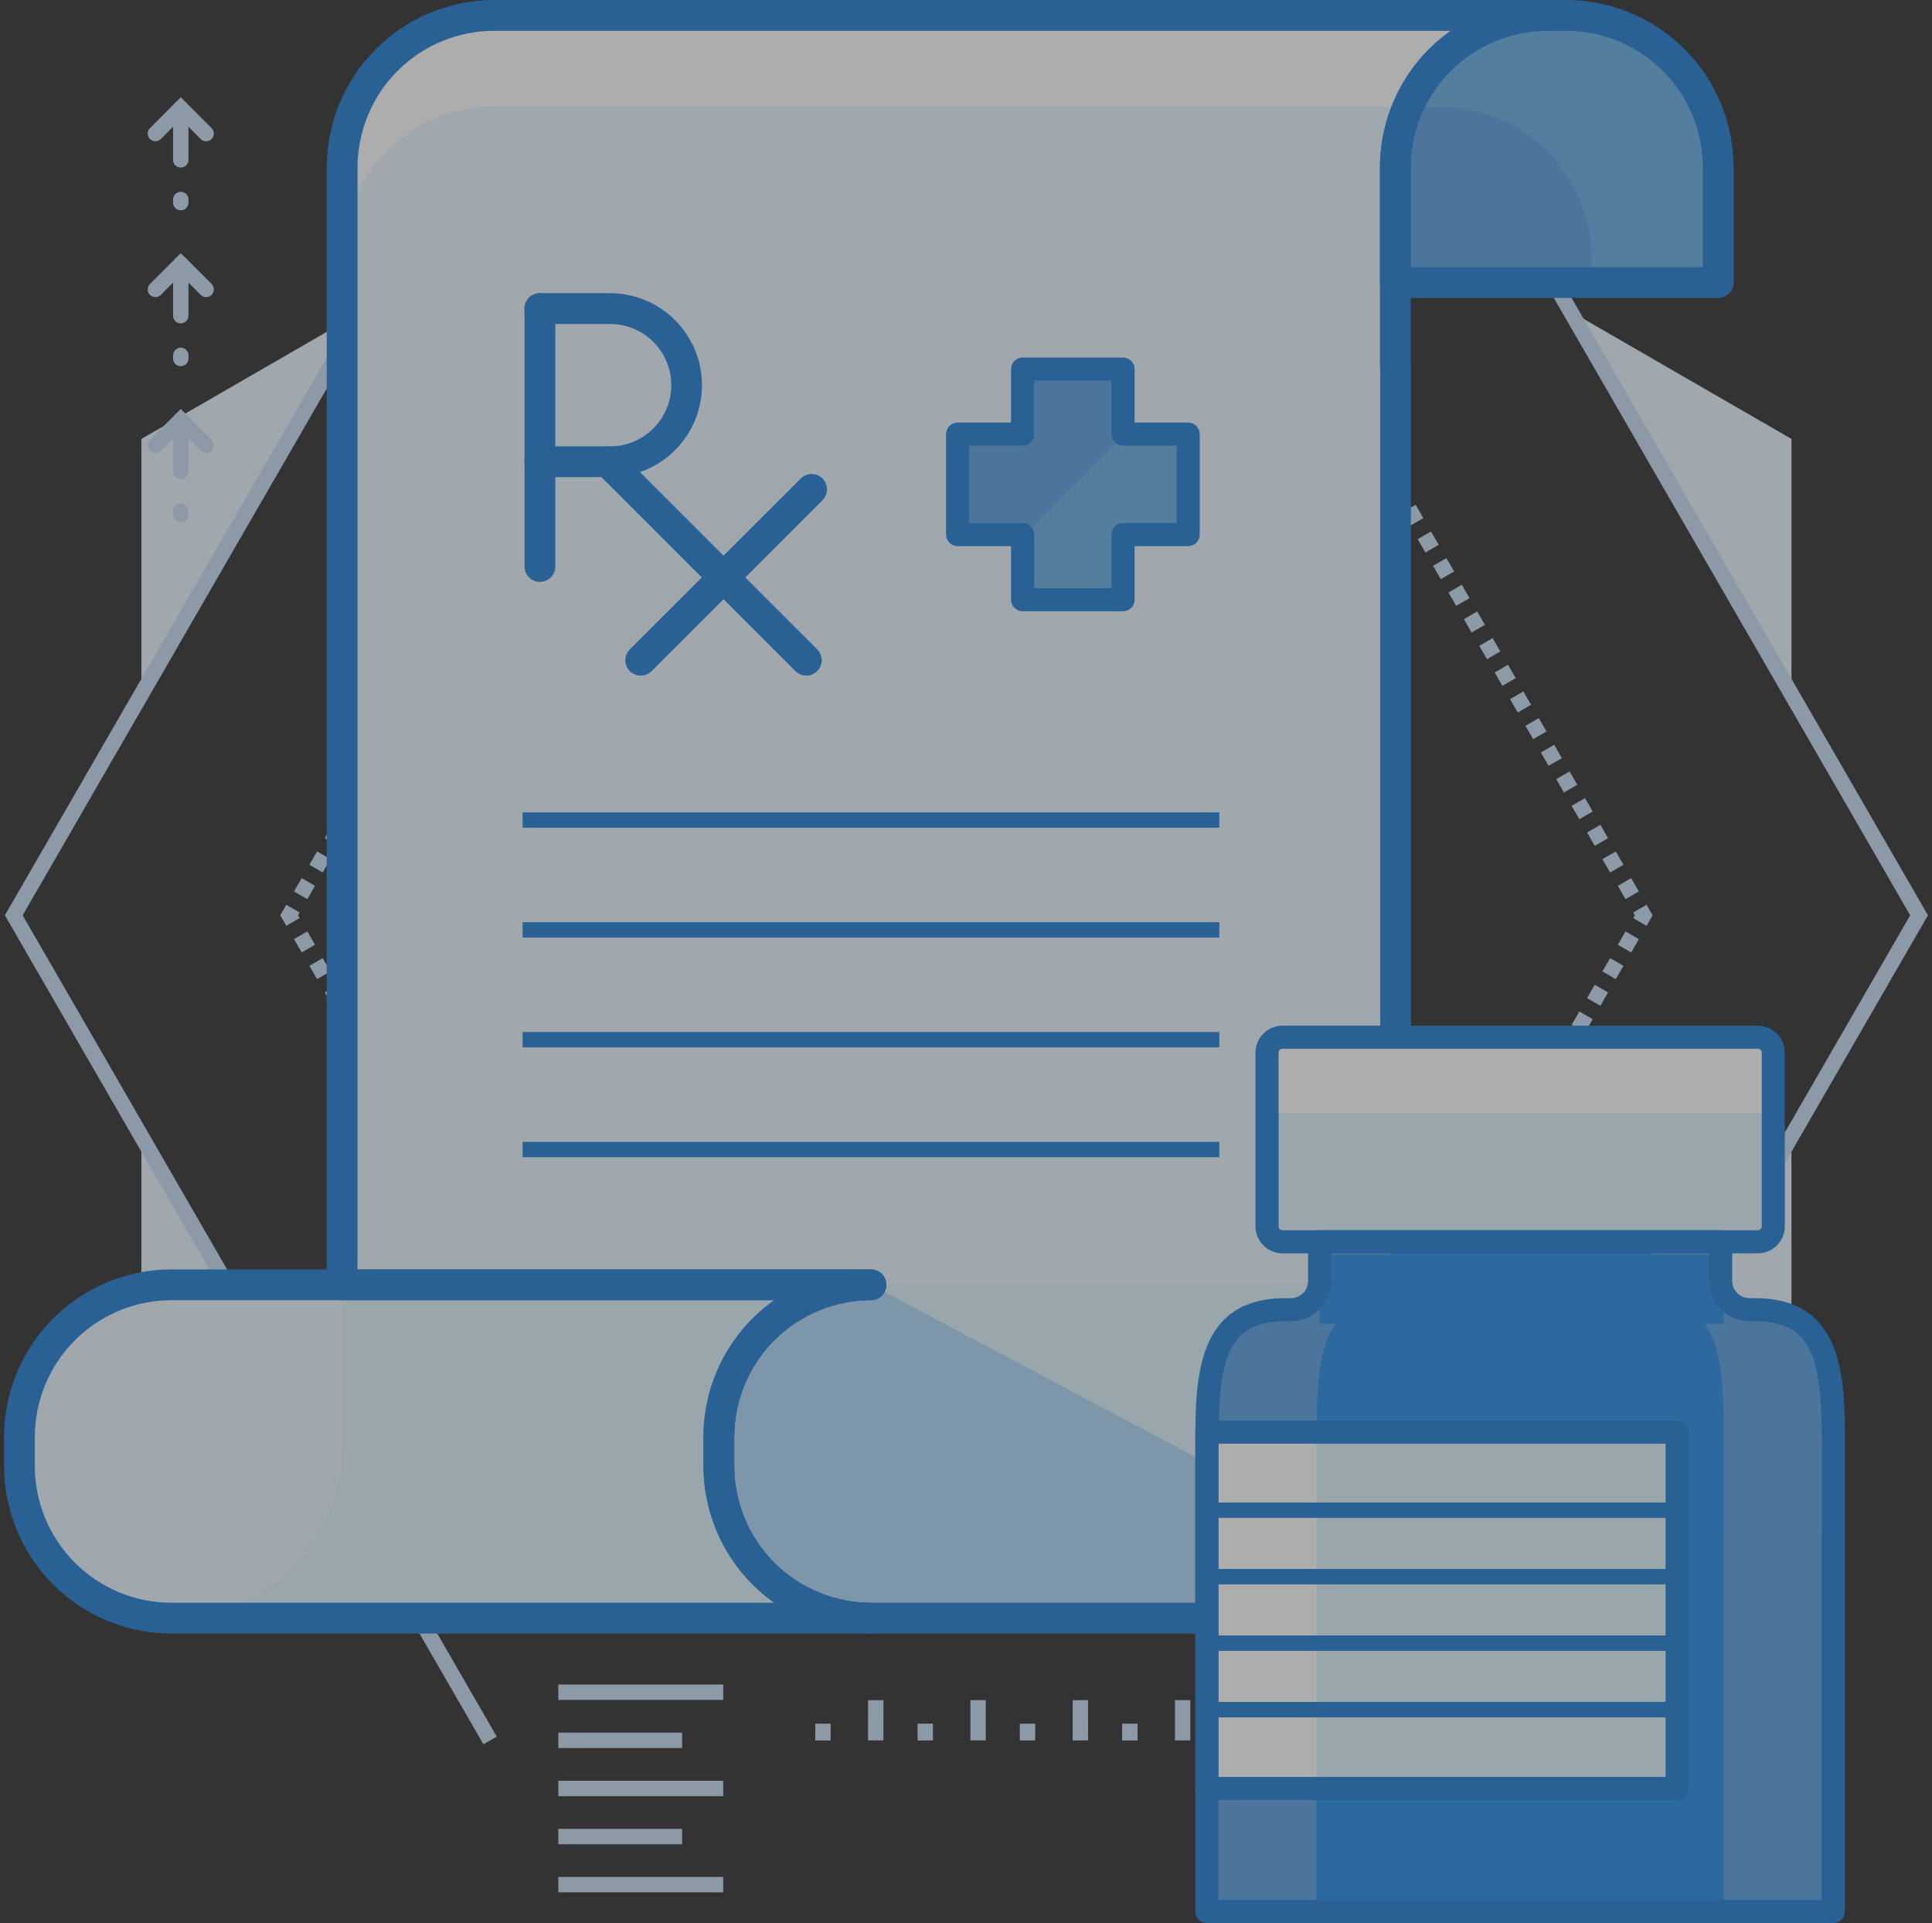 <svg width="211" height="210" viewBox="0 0 211 210" fill="none" xmlns="http://www.w3.org/2000/svg">
<rect x="0" y="0" width="211" height="210" fill="#333333" stroke="none"/>
<g opacity="0.6">
<path d="M171.507 33.989L195.65 75.805V47.928L171.507 33.989Z" fill="#E9F6FF"/>
<path d="M171.507 165.91L195.65 151.971V124.091L171.507 165.91Z" fill="#E9F6FF"/>
<path d="M15.443 124.091V151.971L39.586 165.91L15.443 124.091Z" fill="#E9F6FF"/>
<path d="M15.443 47.929V75.805L39.585 33.988L15.443 47.929Z" fill="#E9F6FF"/>
<path d="M54.253 10.265L52.797 9.425L0.534 99.948L52.797 190.473L54.253 189.633L2.475 99.948L54.253 10.265Z" fill="#C8DFF5"/>
<path d="M158.297 9.425L156.841 10.265L208.617 99.948L156.841 189.633L158.297 190.473L210.559 99.948L158.297 9.425Z" fill="#C8DFF5"/>
<path d="M69.046 163.171L68.868 162.863L67.412 163.704L68.075 164.852H69.401V163.171H69.046Z" fill="#C8DFF5"/>
<path d="M45.332 122.095L43.876 122.936L44.716 124.392L46.172 123.551L45.332 122.095ZM50.375 130.831L48.919 131.672L49.76 133.128L51.216 132.287L50.375 130.831ZM43.65 119.183L42.194 120.024L43.036 121.48L44.491 120.639L43.65 119.183ZM47.013 125.007L45.557 125.848L46.398 127.304L47.853 126.463L47.013 125.007ZM48.694 127.919L47.239 128.76L48.079 130.216L49.535 129.375L48.694 127.919ZM41.969 116.271L40.514 117.112L41.354 118.568L42.81 117.728L41.969 116.271ZM40.288 113.359L38.832 114.2L39.672 115.656L41.129 114.815L40.288 113.359ZM36.926 107.535L35.47 108.376L36.31 109.832L37.766 108.991L36.926 107.535ZM33.563 101.711L32.107 102.552L32.948 104.008L34.404 103.167L33.563 101.711ZM38.606 110.447L37.151 111.288L37.992 112.744L39.447 111.903L38.606 110.447ZM35.245 104.623L33.789 105.464L34.629 106.92L36.085 106.079L35.245 104.623ZM63.825 154.127L62.369 154.967L63.21 156.423L64.666 155.583L63.825 154.127ZM62.144 151.215L60.688 152.056L61.528 153.512L62.984 152.671L62.144 151.215ZM65.506 157.039L64.05 157.879L64.89 159.335L66.347 158.495L65.506 157.039ZM60.462 148.303L59.006 149.144L59.847 150.6L61.303 149.759L60.462 148.303ZM67.187 159.951L65.731 160.791L66.572 162.248L68.028 161.407L67.187 159.951ZM53.737 136.655L52.282 137.495L53.123 138.952L54.578 138.111L53.737 136.655ZM55.419 139.567L53.963 140.408L54.803 141.864L56.259 141.023L55.419 139.567ZM58.781 145.391L57.326 146.232L58.166 147.688L59.622 146.847L58.781 145.391ZM52.056 133.743L50.601 134.584L51.441 136.04L52.897 135.199L52.056 133.743ZM57.1 142.479L55.644 143.32L56.485 144.776L57.941 143.935L57.1 142.479Z" fill="#C8DFF5"/>
<path d="M32.723 99.64L31.267 98.8L30.604 99.948L31.267 101.096L32.723 100.255L32.545 99.948L32.723 99.64Z" fill="#C8DFF5"/>
<path d="M42.194 79.873L43.65 80.714L44.491 79.258L43.035 78.417L42.194 79.873ZM40.514 82.785L41.969 83.625L42.809 82.17L41.355 81.329L40.514 82.785ZM45.557 74.049L47.012 74.89L47.853 73.434L46.398 72.593L45.557 74.049ZM43.876 76.961L45.332 77.802L46.172 76.346L44.716 75.505L43.876 76.961ZM47.238 71.138L48.694 71.978L49.535 70.522L48.078 69.682L47.238 71.138ZM32.107 97.344L33.563 98.184L34.404 96.728L32.948 95.888L32.107 97.344ZM33.789 94.432L35.245 95.272L36.085 93.817L34.629 92.976L33.789 94.432ZM38.832 85.697L40.288 86.537L41.129 85.081L39.672 84.241L38.832 85.697ZM35.469 91.52L36.925 92.361L37.766 90.905L36.31 90.064L35.469 91.52ZM37.151 88.609L38.607 89.449L39.447 87.993L37.991 87.152L37.151 88.609ZM53.963 59.49L55.419 60.331L56.259 58.875L54.803 58.035L53.963 59.49ZM60.688 47.843L62.143 48.684L62.984 47.228L61.529 46.387L60.688 47.843ZM62.369 44.932L63.825 45.772L64.665 44.316L63.209 43.475L62.369 44.932ZM64.05 42.02L65.506 42.86L66.347 41.404L64.89 40.564L64.05 42.02ZM59.006 50.755L60.463 51.596L61.303 50.14L59.847 49.299L59.006 50.755ZM66.572 37.652L65.731 39.108L67.187 39.949L68.027 38.493L66.572 37.652ZM57.325 53.667L58.781 54.507L59.622 53.052L58.166 52.211L57.325 53.667ZM52.282 62.402L53.737 63.243L54.578 61.787L53.122 60.946L52.282 62.402ZM48.919 68.226L50.375 69.066L51.216 67.61L49.76 66.77L48.919 68.226ZM50.601 65.314L52.056 66.155L52.897 64.699L51.442 63.858L50.601 65.314ZM55.644 56.579L57.099 57.419L57.941 55.963L56.485 55.123L55.644 56.579Z" fill="#C8DFF5"/>
<path d="M68.076 35.048L67.412 36.196L68.868 37.037L69.045 36.729H69.401V35.048H68.076Z" fill="#C8DFF5"/>
<path d="M94.618 36.729H96.299V35.048H94.618L94.618 36.729ZM91.256 36.729H92.936V35.048H91.256V36.729ZM97.98 36.729H99.661V35.048H97.98V36.729ZM101.342 36.729H103.024V35.048H101.342L101.342 36.729ZM87.893 36.729H89.574V35.048H87.893V36.729ZM74.444 36.729H76.125V35.048H74.444V36.729ZM71.082 36.729H72.763V35.048H71.082V36.729ZM84.531 36.729H86.212V35.048H84.531V36.729ZM104.704 36.729H106.386V35.048H104.704V36.729ZM77.806 36.729H79.487V35.048H77.806V36.729ZM81.169 36.729H82.85V35.048H81.169V36.729ZM128.241 36.729H129.922V35.048H128.241V36.729ZM131.603 36.729H133.284V35.048H131.603V36.729ZM124.878 36.729H126.559V35.048H124.878V36.729ZM108.067 36.729H109.748V35.048H108.067L108.067 36.729ZM138.327 35.048V36.729H140.009V35.048H138.327ZM134.965 36.729H136.646V35.048H134.965L134.965 36.729ZM121.516 36.729H123.197V35.048H121.516L121.516 36.729ZM114.792 36.729H116.473V35.048H114.792V36.729ZM111.429 36.729H113.11V35.048H111.429V36.729ZM118.154 36.729H119.835V35.048H118.154V36.729Z" fill="#C8DFF5"/>
<path d="M143.015 35.048H141.69V36.729H142.046L142.223 37.037L143.679 36.196L143.015 35.048Z" fill="#C8DFF5"/>
<path d="M144.519 37.652L143.063 38.492L143.904 39.948L145.36 39.108L144.519 37.652ZM161.332 66.77L159.876 67.61L160.716 69.066L162.172 68.226L161.332 66.77ZM156.287 58.034L154.832 58.875L155.673 60.331L157.128 59.49L156.287 58.034ZM157.969 60.946L156.514 61.787L157.354 63.243L158.81 62.402L157.969 60.946ZM159.65 63.858L158.194 64.698L159.035 66.154L160.491 65.314L159.65 63.858ZM154.607 55.123L153.151 55.963L153.991 57.419L155.447 56.579L154.607 55.123ZM146.201 40.564L144.745 41.404L145.585 42.86L147.041 42.02L146.201 40.564ZM147.882 43.475L146.426 44.316L147.267 45.772L148.723 44.931L147.882 43.475ZM151.244 49.299L149.788 50.139L150.629 51.595L152.085 50.755L151.244 49.299ZM149.563 46.387L148.107 47.228L148.948 48.684L150.403 47.843L149.563 46.387ZM152.926 52.211L151.47 53.051L152.31 54.507L153.766 53.667L152.926 52.211ZM173.1 87.153L171.644 87.993L172.485 89.449L173.941 88.608L173.1 87.153ZM174.782 90.064L173.325 90.905L174.166 92.361L175.622 91.52L174.782 90.064ZM171.418 84.24L169.963 85.081L170.804 86.537L172.259 85.696L171.418 84.24ZM163.012 69.681L161.557 70.522L162.398 71.978L163.853 71.137L163.012 69.681ZM176.463 92.976L175.007 93.816L175.847 95.272L177.303 94.432L176.463 92.976ZM178.143 95.888L176.688 96.728L177.529 98.184L178.984 97.343L178.143 95.888ZM166.375 75.505L164.919 76.346L165.76 77.802L167.216 76.961L166.375 75.505ZM164.694 72.593L163.238 73.434L164.079 74.89L165.534 74.049L164.694 72.593ZM169.738 81.329L168.282 82.169L169.122 83.625L170.578 82.785L169.738 81.329ZM168.057 78.417L166.601 79.257L167.441 80.713L168.897 79.873L168.057 78.417Z" fill="#C8DFF5"/>
<path d="M179.825 98.8L178.369 99.64L178.546 99.948L178.369 100.255L179.825 101.096L180.488 99.948L179.825 98.8Z" fill="#C8DFF5"/>
<path d="M154.832 141.023L156.288 141.864L157.129 140.408L155.673 139.567L154.832 141.023ZM151.47 146.847L152.926 147.688L153.766 146.232L152.31 145.391L151.47 146.847ZM153.151 143.935L154.607 144.776L155.447 143.32L153.991 142.479L153.151 143.935ZM158.195 135.199L159.65 136.04L160.491 134.584L159.036 133.743L158.195 135.199ZM156.514 138.111L157.969 138.951L158.81 137.495L157.354 136.655L156.514 138.111ZM143.063 161.407L144.519 162.248L145.36 160.791L143.904 159.951L143.063 161.407ZM144.745 158.495L146.201 159.335L147.041 157.879L145.585 157.039L144.745 158.495ZM148.107 152.671L149.563 153.512L150.404 152.056L148.948 151.215L148.107 152.671ZM146.426 155.583L147.882 156.423L148.722 154.967L147.267 154.127L146.426 155.583ZM149.788 149.759L151.244 150.6L152.085 149.144L150.629 148.303L149.788 149.759ZM163.238 126.463L164.694 127.304L165.534 125.848L164.079 125.007L163.238 126.463ZM173.325 108.991L174.782 109.832L175.622 108.376L174.166 107.535L173.325 108.991ZM169.963 114.815L171.419 115.656L172.26 114.2L170.804 113.359L169.963 114.815ZM171.645 111.903L173.1 112.744L173.941 111.288L172.485 110.447L171.645 111.903ZM177.529 101.711L176.688 103.167L178.144 104.008L178.985 102.552L177.529 101.711ZM175.007 106.079L176.463 106.92L177.303 105.464L175.847 104.623L175.007 106.079ZM166.601 120.639L168.057 121.48L168.897 120.024L167.441 119.183L166.601 120.639ZM161.557 129.375L163.013 130.216L163.854 128.76L162.397 127.919L161.557 129.375ZM168.282 117.728L169.738 118.568L170.578 117.112L169.122 116.271L168.282 117.728ZM164.92 123.551L166.375 124.392L167.216 122.936L165.761 122.095L164.92 123.551ZM159.876 132.287L161.332 133.128L162.172 131.672L160.716 130.831L159.876 132.287Z" fill="#C8DFF5"/>
<path d="M142.223 162.863L142.045 163.171H141.69V164.852H143.016L143.679 163.704L142.223 162.863Z" fill="#C8DFF5"/>
<path d="M87.894 164.852H89.575V163.171H87.894V164.852ZM84.532 164.852H86.213V163.171H84.532L84.532 164.852ZM91.256 164.852H92.937V163.171H91.256L91.256 164.852ZM101.343 164.852H103.024V163.171H101.343V164.852ZM97.981 164.852H99.662V163.171H97.981V164.852ZM94.618 164.852H96.299V163.171H94.618L94.618 164.852ZM71.082 164.852H72.764V163.171H71.082L71.082 164.852ZM74.445 164.852H76.126V163.171H74.445V164.852ZM77.807 164.852H79.488V163.171H77.807L77.807 164.852ZM81.169 164.852H82.85V163.171H81.169V164.852ZM121.517 164.852H123.197V163.171H121.517V164.852ZM124.879 164.852H126.56V163.171H124.879L124.879 164.852ZM138.328 163.171V164.852H140.009V163.171H138.328ZM128.241 164.852H129.923V163.171H128.241V164.852ZM134.966 164.852H136.647V163.171H134.966V164.852ZM131.604 164.852H133.285V163.171H131.604V164.852ZM114.792 164.852H116.473V163.171H114.792V164.852ZM111.43 164.852H113.111V163.171H111.43V164.852ZM118.154 164.852H119.835V163.171H118.154V164.852ZM108.067 164.852H109.749V163.171H108.067V164.852ZM104.705 164.852H106.387V163.171H104.705L104.705 164.852Z" fill="#C8DFF5"/>
<path d="M152.347 185.655H150.666V190.053H152.347V185.655Z" fill="#C8DFF5"/>
<path d="M146.574 188.216L144.893 188.219L144.896 190.055L146.577 190.053L146.574 188.216Z" fill="#C8DFF5"/>
<path d="M141.173 185.659H139.492V190.047H141.173V185.659Z" fill="#C8DFF5"/>
<path d="M135.402 188.217H133.721V190.05H135.402V188.217Z" fill="#C8DFF5"/>
<path d="M130.001 185.655H128.32V190.049H130.001V185.655Z" fill="#C8DFF5"/>
<path d="M122.554 188.223L122.551 190.052L124.232 190.055L124.235 188.226L122.554 188.223Z" fill="#C8DFF5"/>
<path d="M118.827 185.653L117.146 185.656L117.152 190.05L118.833 190.048L118.827 185.653Z" fill="#C8DFF5"/>
<path d="M113.057 188.223L111.376 188.225L111.379 190.051L113.06 190.049L113.057 188.223Z" fill="#C8DFF5"/>
<path d="M107.66 185.655H105.979V190.044H107.66V185.655Z" fill="#C8DFF5"/>
<path d="M101.888 188.217L100.207 188.224L100.215 190.057L101.896 190.049L101.888 188.217Z" fill="#C8DFF5"/>
<path d="M94.805 185.657L94.798 190.047L96.479 190.05L96.486 185.659L94.805 185.657Z" fill="#C8DFF5"/>
<path d="M89.038 188.22L89.035 190.049L90.716 190.051L90.719 188.222L89.038 188.22Z" fill="#C8DFF5"/>
<path d="M60.427 9.846H58.746V14.244H60.427V9.846Z" fill="#C8DFF5"/>
<path d="M66.196 9.844L64.515 9.847L64.518 11.682L66.199 11.68L66.196 9.844Z" fill="#C8DFF5"/>
<path d="M71.6 9.852H69.919V14.239H71.6V9.852Z" fill="#C8DFF5"/>
<path d="M77.372 9.848H75.691V11.68H77.372V9.848Z" fill="#C8DFF5"/>
<path d="M82.772 9.848H81.091V14.243H82.772V9.848Z" fill="#C8DFF5"/>
<path d="M86.861 9.844L86.858 11.674L88.539 11.677L88.542 9.847L86.861 9.844Z" fill="#C8DFF5"/>
<path d="M93.858 10.033H92.177V14.428H93.858V10.033Z" fill="#C8DFF5"/>
<path d="M99.614 10.08H97.933V11.907H99.614V10.08Z" fill="#C8DFF5"/>
<path d="M105.114 9.854H103.433V14.243H105.114V9.854Z" fill="#C8DFF5"/>
<path d="M110.878 9.841L109.197 9.849L109.205 11.681L110.886 11.674L110.878 9.841Z" fill="#C8DFF5"/>
<path d="M114.613 9.847L114.607 14.238L116.288 14.24L116.294 9.85L114.613 9.847Z" fill="#C8DFF5"/>
<path d="M120.377 9.848L120.375 11.678L122.055 11.68L122.058 9.851L120.377 9.848Z" fill="#C8DFF5"/>
<path d="M171.045 1.681H168.993C166.813 1.681 164.653 2.11 162.639 2.945C160.624 3.78 158.793 5.003 157.252 6.545C155.71 8.087 154.487 9.918 153.652 11.933C152.818 13.948 152.388 16.107 152.389 18.288V30.853H187.655V18.288C187.655 16.107 187.225 13.947 186.391 11.932C185.556 9.917 184.332 8.086 182.79 6.544C181.248 5.001 179.416 3.778 177.401 2.944C175.386 2.109 173.226 1.68 171.045 1.681Z" fill="#6AB0E5"/>
<path d="M157.205 11.633H155.151C154.677 11.633 154.213 11.666 153.748 11.702C152.85 13.781 152.387 16.023 152.389 18.287V30.852H173.809V28.241C173.809 26.061 173.38 23.901 172.546 21.886C171.712 19.871 170.489 18.04 168.947 16.498C167.405 14.956 165.575 13.732 163.56 12.898C161.545 12.063 159.386 11.633 157.205 11.633Z" fill="#5BA1E1"/>
<path d="M168.994 1.681H53.97C51.789 1.681 49.63 2.11 47.615 2.945C45.6 3.78 43.77 5.003 42.228 6.545C40.686 8.087 39.463 9.918 38.628 11.933C37.794 13.948 37.365 16.107 37.365 18.288V140.298H95.121C90.716 140.298 86.492 142.048 83.377 145.163C80.262 148.277 78.512 152.502 78.511 156.907V160.091C78.512 164.496 80.262 168.721 83.377 171.836C86.492 174.95 90.716 176.7 95.121 176.7H135.809C137.989 176.7 140.149 176.27 142.164 175.435C144.179 174.601 146.009 173.377 147.551 171.835C149.093 170.293 150.316 168.462 151.151 166.447C151.985 164.432 152.414 162.272 152.414 160.091V39.935H152.389V18.288C152.389 16.107 152.818 13.948 153.652 11.933C154.487 9.918 155.71 8.087 157.252 6.545C158.794 5.003 160.624 3.78 162.639 2.945C164.653 2.11 166.813 1.681 168.994 1.681Z" fill="white"/>
<path d="M152.389 18.287C152.388 15.997 152.863 13.73 153.783 11.633H53.97C51.789 11.633 49.63 12.063 47.615 12.898C45.6 13.732 43.769 14.956 42.227 16.498C40.686 18.04 39.463 19.871 38.628 21.886C37.794 23.901 37.365 26.061 37.365 28.241V140.298H95.121C91.892 140.298 88.734 141.24 86.033 143.008C83.331 144.776 81.204 147.293 79.911 150.251L78.86 163.475C79.638 167.212 81.68 170.567 84.642 172.976C87.603 175.384 91.304 176.699 95.121 176.7H135.809C137.989 176.699 140.149 176.27 142.164 175.435C144.179 174.6 146.009 173.377 147.551 171.835C149.093 170.292 150.316 168.461 151.151 166.446C151.985 164.431 152.414 162.272 152.414 160.091V49.887H152.389L152.389 18.287Z" fill="#E9F6FF"/>
<path d="M95.121 140.298C90.716 140.298 86.492 142.048 83.377 145.163C80.262 148.277 78.512 152.502 78.511 156.907V160.092C78.512 164.497 80.262 168.721 83.377 171.836C86.492 174.95 90.716 176.7 95.121 176.7H135.809C139.752 176.697 143.566 175.29 146.566 172.731C149.566 170.172 151.557 166.628 152.182 162.734V140.298H95.121Z" fill="#DEF4FC"/>
<path d="M95.121 140.298C90.716 140.298 86.492 142.048 83.377 145.163C80.262 148.277 78.512 152.502 78.511 156.907V160.092C78.512 164.497 80.262 168.721 83.377 171.836C86.492 174.95 90.716 176.7 95.121 176.7H135.809C138.556 176.701 141.26 176.018 143.677 174.713C146.094 173.408 148.149 171.522 149.655 169.224L95.121 140.298Z" fill="#AFD8F9"/>
<path d="M78.511 160.092V156.907C78.512 152.502 80.262 148.277 83.377 145.163C86.492 142.048 90.716 140.298 95.121 140.298H18.728C16.547 140.299 14.388 140.728 12.373 141.563C10.358 142.398 8.528 143.621 6.986 145.163C5.444 146.706 4.221 148.537 3.386 150.551C2.552 152.566 2.122 154.726 2.123 156.907V160.092C2.122 164.496 3.872 168.72 6.986 171.835C10.1 174.95 14.324 176.7 18.728 176.7H95.121C90.716 176.7 86.492 174.95 83.377 171.836C80.262 168.721 78.512 164.497 78.511 160.092Z" fill="#DEF4FC"/>
<path d="M18.728 140.298C16.547 140.299 14.388 140.728 12.373 141.563C10.358 142.398 8.528 143.621 6.986 145.163C5.444 146.706 4.221 148.537 3.386 150.551C2.552 152.566 2.122 154.726 2.123 156.907V160.092C2.123 164.199 3.646 168.16 6.396 171.211C9.146 174.261 12.928 176.185 17.014 176.61C17.592 176.664 18.177 176.7 18.767 176.7C23.699 176.7 28.429 174.74 31.916 171.253C35.404 167.766 37.364 163.036 37.365 158.104V140.298H18.728Z" fill="#E9F6FF"/>
<path d="M95.121 175.02C91.163 175.015 87.369 173.441 84.57 170.643C81.771 167.844 80.197 164.05 80.192 160.092V156.907C80.197 152.949 81.771 149.155 84.57 146.356C87.369 143.558 91.163 141.984 95.121 141.98C95.567 141.98 95.994 141.802 96.31 141.487C96.625 141.172 96.802 140.744 96.802 140.299C96.802 139.853 96.625 139.425 96.31 139.11C95.994 138.795 95.567 138.618 95.121 138.618H18.728C13.879 138.624 9.231 140.553 5.803 143.981C2.375 147.41 0.447 152.059 0.441 156.907V160.092C0.447 164.941 2.375 169.589 5.803 173.018C9.231 176.447 13.879 178.375 18.728 178.381H95.121C95.565 178.379 95.99 178.201 96.303 177.886C96.616 177.571 96.792 177.145 96.792 176.7C96.792 176.256 96.616 175.83 96.303 175.515C95.99 175.2 95.565 175.022 95.121 175.02V175.02ZM18.728 175.02C14.771 175.015 10.977 173.44 8.179 170.642C5.381 167.843 3.807 164.049 3.803 160.092V156.907C3.807 152.95 5.381 149.156 8.179 146.357C10.977 143.559 14.771 141.984 18.728 141.98H84.564C82.174 143.667 80.225 145.904 78.879 148.502C77.533 151.099 76.831 153.982 76.83 156.907V160.092C76.831 163.017 77.533 165.9 78.879 168.498C80.225 171.095 82.174 173.332 84.564 175.02H18.728Z" fill="#2481D7"/>
<path d="M168.994 1.94311e-05H53.97C49.122 0.006 44.474 1.935 41.045 5.363C37.617 8.791 35.689 13.44 35.684 18.288V140.298C35.684 140.744 35.861 141.172 36.176 141.487C36.492 141.802 36.919 141.979 37.365 141.979H84.564C82.174 143.667 80.225 145.904 78.879 148.501C77.534 151.099 76.831 153.982 76.831 156.907V160.092C76.836 164.941 78.765 169.59 82.194 173.019C85.623 176.447 90.272 178.376 95.121 178.381H135.809C140.657 178.375 145.305 176.446 148.734 173.018C152.162 169.589 154.09 164.94 154.095 160.092V39.935C154.095 39.839 154.087 39.742 154.07 39.647V18.288C154.074 14.331 155.647 10.537 158.445 7.739C161.243 4.941 165.037 3.367 168.994 3.362C169.44 3.362 169.867 3.185 170.182 2.87C170.498 2.554 170.675 2.127 170.675 1.681C170.675 1.235 170.498 0.808 170.182 0.492C169.867 0.177 169.44 0 168.994 0L168.994 1.94311e-05ZM150.708 18.288V39.935C150.708 40.032 150.716 40.129 150.733 40.224V160.092C150.729 164.049 149.156 167.843 146.358 170.642C143.56 173.44 139.766 175.015 135.809 175.019H95.121C91.163 175.015 87.369 173.441 84.57 170.643C81.771 167.844 80.197 164.05 80.192 160.092V156.907C80.197 152.949 81.771 149.155 84.57 146.356C87.369 143.558 91.163 141.984 95.121 141.979C95.567 141.979 95.995 141.802 96.31 141.487C96.625 141.172 96.802 140.744 96.802 140.299C96.802 139.853 96.625 139.425 96.31 139.11C95.995 138.795 95.567 138.618 95.121 138.618H39.046V18.288C39.05 14.331 40.624 10.537 43.422 7.739C46.219 4.941 50.013 3.367 53.97 3.362H158.439C156.05 5.05 154.101 7.286 152.756 9.884C151.411 12.481 150.708 15.363 150.708 18.288Z" fill="#2481D7"/>
<path d="M171.045 0H168.994C164.145 0.006 159.497 1.934 156.069 5.363C152.641 8.791 150.713 13.44 150.708 18.288V30.853C150.708 31.299 150.885 31.726 151.2 32.041C151.515 32.357 151.943 32.534 152.389 32.534H187.655C188.101 32.534 188.528 32.357 188.843 32.041C189.159 31.726 189.336 31.299 189.336 30.853V18.288C189.33 13.439 187.401 8.79 183.972 5.362C180.543 1.933 175.894 0.005 171.045 0ZM185.974 29.172H154.07V18.288C154.074 14.331 155.647 10.537 158.445 7.739C161.243 4.941 165.037 3.367 168.994 3.362H171.045C175.003 3.366 178.797 4.94 181.596 7.738C184.395 10.536 185.969 14.33 185.974 18.288V29.172Z" fill="#2481D7"/>
<path d="M133.167 88.707H57.076V90.388H133.167V88.707Z" fill="#2481D7"/>
<path d="M133.167 100.7H57.076V102.381H133.167V100.7Z" fill="#2481D7"/>
<path d="M133.167 112.693H57.076V114.374H133.167V112.693Z" fill="#2481D7"/>
<path d="M133.167 124.688H57.076V126.368H133.167V124.688Z" fill="#2481D7"/>
<path d="M66.635 32.017H58.968C58.747 32.016 58.527 32.058 58.322 32.142C58.117 32.226 57.93 32.35 57.773 32.506C57.616 32.662 57.491 32.848 57.406 33.052C57.321 33.257 57.277 33.476 57.277 33.698C57.277 33.92 57.321 34.139 57.406 34.344C57.491 34.548 57.616 34.734 57.773 34.89C57.93 35.047 58.117 35.17 58.322 35.254C58.527 35.338 58.747 35.38 58.968 35.379H66.635C68.407 35.379 70.106 36.083 71.358 37.335C72.611 38.588 73.315 40.287 73.315 42.059C73.315 43.83 72.611 45.529 71.358 46.782C70.106 48.034 68.407 48.738 66.635 48.738H58.968C58.747 48.737 58.527 48.779 58.322 48.863C58.117 48.947 57.931 49.071 57.773 49.227C57.616 49.383 57.492 49.569 57.407 49.773C57.321 49.978 57.278 50.197 57.278 50.419C57.278 50.641 57.321 50.86 57.407 51.065C57.492 51.269 57.616 51.455 57.773 51.611C57.931 51.767 58.117 51.891 58.322 51.975C58.527 52.059 58.747 52.101 58.968 52.1H66.635C69.296 52.097 71.847 51.038 73.728 49.155C75.609 47.272 76.665 44.72 76.665 42.059C76.665 39.397 75.609 36.845 73.728 34.962C71.847 33.079 69.296 32.02 66.635 32.017V32.017Z" fill="#2481D7"/>
<path d="M58.968 32.017C58.523 32.017 58.095 32.194 57.78 32.509C57.465 32.825 57.287 33.252 57.287 33.698V61.857C57.287 62.078 57.33 62.297 57.414 62.502C57.499 62.706 57.622 62.892 57.779 63.048C57.935 63.205 58.12 63.329 58.324 63.413C58.528 63.498 58.747 63.542 58.968 63.542C59.189 63.542 59.408 63.498 59.612 63.413C59.816 63.329 60.002 63.205 60.158 63.048C60.314 62.892 60.438 62.706 60.522 62.502C60.606 62.297 60.65 62.078 60.649 61.857V33.698C60.649 33.252 60.472 32.825 60.157 32.51C59.842 32.194 59.414 32.017 58.968 32.017ZM89.248 70.904L67.57 49.23C67.414 49.074 67.228 48.95 67.024 48.865C66.82 48.78 66.601 48.736 66.38 48.736C66.159 48.736 65.941 48.779 65.736 48.864C65.532 48.948 65.347 49.072 65.19 49.228C65.034 49.385 64.91 49.57 64.826 49.774C64.741 49.979 64.698 50.197 64.698 50.419C64.698 50.639 64.742 50.858 64.827 51.062C64.912 51.266 65.036 51.452 65.193 51.608L86.871 73.282C87.027 73.438 87.212 73.562 87.416 73.647C87.62 73.731 87.839 73.775 88.06 73.775C88.281 73.775 88.499 73.732 88.703 73.647C88.907 73.563 89.093 73.439 89.249 73.283C89.405 73.126 89.529 72.941 89.614 72.737C89.698 72.533 89.741 72.314 89.741 72.093C89.741 71.872 89.697 71.654 89.613 71.45C89.528 71.246 89.404 71.061 89.248 70.904V70.904Z" fill="#2481D7"/>
<path d="M89.826 52.252C89.511 51.937 89.083 51.76 88.637 51.76C88.191 51.76 87.764 51.937 87.448 52.252L68.791 70.905C68.635 71.061 68.511 71.246 68.426 71.45C68.341 71.654 68.298 71.873 68.298 72.094C68.297 72.314 68.341 72.533 68.425 72.737C68.51 72.941 68.634 73.127 68.79 73.283C68.946 73.439 69.131 73.563 69.335 73.647C69.54 73.732 69.758 73.775 69.979 73.775C70.2 73.775 70.419 73.732 70.623 73.647C70.827 73.562 71.012 73.438 71.168 73.282L89.826 54.629C89.982 54.473 90.106 54.288 90.19 54.084C90.275 53.88 90.318 53.661 90.318 53.441C90.318 53.22 90.275 53.002 90.19 52.797C90.106 52.594 89.982 52.408 89.826 52.252Z" fill="#2481D7"/>
<path d="M122.656 47.403V40.304H111.682V47.403H104.582V58.375H111.682V65.487H122.656V58.375H129.765V47.403H122.656Z" fill="#6AB0E5"/>
<path d="M122.959 47.403H122.656V40.304H111.682V47.403H104.582V58.375H111.682V58.681L122.959 47.403Z" fill="#5BA1E1"/>
<path d="M129.765 46.142H123.916V40.304C123.916 40.138 123.884 39.974 123.821 39.821C123.757 39.668 123.664 39.529 123.547 39.412C123.43 39.295 123.291 39.202 123.138 39.139C122.985 39.076 122.821 39.043 122.656 39.043H111.682C111.517 39.043 111.353 39.076 111.2 39.139C111.047 39.202 110.908 39.295 110.791 39.412C110.674 39.529 110.581 39.668 110.518 39.821C110.454 39.974 110.422 40.138 110.422 40.304V46.142H104.582C104.416 46.142 104.252 46.175 104.1 46.238C103.947 46.301 103.808 46.394 103.691 46.511C103.573 46.628 103.481 46.767 103.417 46.92C103.354 47.073 103.321 47.237 103.321 47.403V58.375C103.321 58.541 103.354 58.705 103.417 58.858C103.481 59.011 103.573 59.15 103.691 59.267C103.808 59.384 103.947 59.477 104.1 59.54C104.252 59.603 104.416 59.636 104.582 59.636H110.422V65.487C110.422 65.652 110.454 65.816 110.518 65.969C110.581 66.122 110.674 66.261 110.791 66.378C110.908 66.495 111.047 66.588 111.2 66.652C111.353 66.715 111.517 66.748 111.682 66.748H122.656C122.821 66.748 122.985 66.715 123.138 66.652C123.291 66.588 123.43 66.495 123.547 66.378C123.664 66.261 123.757 66.122 123.82 65.969C123.884 65.816 123.916 65.652 123.916 65.487V59.636H129.765C129.931 59.636 130.095 59.603 130.248 59.54C130.401 59.477 130.54 59.384 130.657 59.267C130.774 59.15 130.867 59.011 130.93 58.858C130.993 58.705 131.026 58.541 131.026 58.375V47.403C131.026 47.237 130.993 47.073 130.93 46.92C130.867 46.767 130.774 46.628 130.657 46.511C130.54 46.394 130.401 46.301 130.248 46.238C130.095 46.175 129.931 46.142 129.765 46.142ZM128.504 57.114H122.656C122.49 57.114 122.326 57.147 122.173 57.21C122.02 57.274 121.881 57.367 121.764 57.484C121.647 57.601 121.554 57.74 121.491 57.893C121.428 58.046 121.395 58.21 121.395 58.375V64.226H112.943V58.375C112.943 58.21 112.91 58.046 112.847 57.893C112.784 57.74 112.691 57.601 112.574 57.484C112.457 57.367 112.318 57.274 112.165 57.21C112.012 57.147 111.848 57.114 111.682 57.114H105.843V48.663H111.682C111.848 48.663 112.012 48.631 112.165 48.567C112.318 48.504 112.457 48.411 112.574 48.294C112.691 48.177 112.784 48.038 112.847 47.885C112.91 47.732 112.943 47.568 112.943 47.403V41.564H121.395V47.403C121.395 47.568 121.428 47.732 121.491 47.885C121.554 48.038 121.647 48.177 121.764 48.294C121.881 48.411 122.02 48.504 122.173 48.567C122.326 48.631 122.49 48.663 122.656 48.663H128.504L128.504 57.114Z" fill="#2481D7"/>
<path d="M191.983 113.263H140.059C139.838 113.263 139.618 113.306 139.414 113.391C139.209 113.476 139.023 113.6 138.867 113.757C138.71 113.914 138.586 114.1 138.502 114.305C138.417 114.51 138.374 114.73 138.375 114.951V133.911C138.374 134.133 138.417 134.353 138.501 134.558C138.586 134.763 138.71 134.949 138.866 135.106C139.023 135.263 139.208 135.387 139.413 135.472C139.618 135.557 139.837 135.601 140.059 135.6H191.983C192.204 135.601 192.424 135.557 192.629 135.472C192.833 135.387 193.019 135.263 193.176 135.106C193.332 134.949 193.456 134.762 193.54 134.558C193.624 134.353 193.667 134.133 193.666 133.911V114.951C193.667 114.73 193.624 114.51 193.54 114.305C193.455 114.1 193.331 113.914 193.175 113.757C193.019 113.601 192.833 113.476 192.628 113.391C192.424 113.306 192.204 113.263 191.983 113.263Z" fill="white"/>
<path d="M191.983 121.517H140.059C139.838 121.517 139.618 121.56 139.413 121.645C139.209 121.73 139.023 121.855 138.866 122.011C138.71 122.168 138.586 122.355 138.502 122.56C138.417 122.765 138.374 122.984 138.375 123.206V133.911C138.374 134.133 138.417 134.353 138.501 134.558C138.586 134.763 138.71 134.949 138.866 135.106C139.023 135.263 139.208 135.387 139.413 135.472C139.618 135.557 139.837 135.601 140.059 135.6H191.983C192.204 135.601 192.424 135.557 192.629 135.472C192.833 135.387 193.019 135.263 193.176 135.106C193.332 134.949 193.456 134.762 193.54 134.557C193.624 134.352 193.667 134.133 193.666 133.911V123.206C193.667 122.984 193.624 122.765 193.54 122.56C193.455 122.355 193.332 122.168 193.175 122.012C193.019 121.855 192.833 121.73 192.628 121.645C192.424 121.56 192.204 121.517 191.983 121.517Z" fill="#DEF4FC"/>
<path d="M191.657 143.018H191.059C190.227 143.018 189.428 142.687 188.839 142.098C188.25 141.509 187.919 140.71 187.918 139.877V135.601H144.124V139.877C144.123 140.711 143.792 141.51 143.202 142.099C142.613 142.688 141.813 143.018 140.98 143.018H140.383C132.177 143.018 131.806 149.673 131.806 157.881V208.735H200.225V167.15C200.228 167.085 200.236 167.023 200.236 166.952V157.881C200.236 149.673 199.865 143.018 191.657 143.018Z" fill="#5BA1E1"/>
<path d="M188.261 137.031H144.123V144.568H188.261V137.031Z" fill="#288DE8"/>
<path d="M182.685 143.018H182.297C181.171 143.018 180.255 141.613 180.255 139.877V135.601H151.787V139.877C151.787 141.613 150.871 143.018 149.743 143.018H149.356C144.021 143.018 143.781 149.673 143.781 157.881V208.735H188.255V167.15C188.257 167.085 188.262 167.023 188.262 166.952V157.881C188.262 149.673 188.021 143.018 182.685 143.018Z" fill="#288DE8"/>
<path d="M183.164 156.387H131.807V195.294H183.164V156.387Z" fill="white"/>
<path d="M143.784 156.387C143.781 156.878 143.78 157.376 143.781 157.881V195.294H183.164V156.387H143.784Z" fill="#DEF4FC"/>
<path d="M191.983 112.002H140.059C139.278 112.003 138.529 112.315 137.977 112.868C137.425 113.421 137.115 114.17 137.115 114.951V133.911C137.115 134.693 137.425 135.442 137.977 135.995C138.529 136.548 139.278 136.859 140.059 136.861H191.983C192.764 136.859 193.513 136.548 194.065 135.995C194.617 135.442 194.927 134.693 194.927 133.911V114.951C194.927 114.17 194.617 113.421 194.065 112.868C193.513 112.315 192.764 112.004 191.983 112.002ZM192.406 133.911C192.407 133.967 192.397 134.023 192.376 134.075C192.355 134.127 192.324 134.174 192.284 134.214C192.245 134.254 192.198 134.286 192.146 134.307C192.095 134.329 192.039 134.34 191.983 134.34H140.059C140.003 134.34 139.948 134.329 139.896 134.308C139.844 134.286 139.797 134.254 139.758 134.214C139.718 134.175 139.687 134.127 139.666 134.075C139.645 134.023 139.635 133.967 139.636 133.911V114.951C139.635 114.895 139.645 114.84 139.666 114.788C139.687 114.735 139.718 114.688 139.758 114.648C139.797 114.608 139.844 114.577 139.896 114.555C139.948 114.534 140.003 114.523 140.059 114.523H191.983C192.039 114.523 192.095 114.534 192.146 114.555C192.198 114.577 192.245 114.609 192.284 114.648C192.324 114.688 192.355 114.736 192.376 114.788C192.397 114.84 192.407 114.895 192.406 114.951V133.911Z" fill="#2481D7"/>
<path d="M191.657 141.757H191.059C190.561 141.757 190.083 141.559 189.73 141.206C189.378 140.854 189.18 140.376 189.179 139.878V135.601C189.179 135.435 189.147 135.271 189.083 135.118C189.02 134.965 188.927 134.826 188.81 134.709C188.693 134.592 188.554 134.499 188.401 134.436C188.248 134.372 188.084 134.34 187.918 134.34H144.123C143.958 134.34 143.794 134.372 143.641 134.436C143.488 134.499 143.349 134.592 143.232 134.709C143.115 134.826 143.022 134.965 142.959 135.118C142.895 135.271 142.863 135.435 142.863 135.601V139.878C142.862 140.376 142.663 140.854 142.31 141.207C141.957 141.559 141.479 141.757 140.98 141.757H140.382C130.546 141.757 130.546 150.698 130.546 157.881V208.735C130.546 208.9 130.578 209.064 130.642 209.217C130.705 209.37 130.798 209.509 130.915 209.626C131.032 209.743 131.171 209.836 131.324 209.899C131.477 209.963 131.641 209.995 131.806 209.995H200.225C200.39 209.995 200.554 209.963 200.707 209.9C200.86 209.836 200.999 209.743 201.116 209.626C201.233 209.509 201.326 209.37 201.39 209.217C201.453 209.064 201.486 208.9 201.486 208.735L201.487 167.175C201.492 167.104 201.496 167.031 201.496 166.952V157.881C201.496 150.698 201.496 141.757 191.657 141.757ZM198.975 166.947L198.966 167.087C198.965 167.108 198.964 167.13 198.964 167.151V207.474H133.067V157.881C133.067 148.289 134.084 144.279 140.382 144.279H140.98C142.147 144.278 143.267 143.814 144.092 142.989C144.918 142.164 145.383 141.045 145.384 139.878V136.861H186.658V139.878C186.659 141.045 187.123 142.163 187.949 142.988C188.774 143.813 189.893 144.278 191.059 144.279H191.657C197.958 144.279 198.975 148.289 198.975 157.881V166.947Z" fill="#2481D7"/>
<path d="M183.164 155.126H131.806C131.641 155.126 131.477 155.159 131.324 155.222C131.171 155.286 131.032 155.379 130.915 155.496C130.798 155.613 130.705 155.752 130.642 155.905C130.578 156.058 130.546 156.222 130.546 156.387V195.294C130.546 195.46 130.578 195.624 130.642 195.776C130.705 195.929 130.798 196.068 130.915 196.186C131.032 196.303 131.171 196.395 131.324 196.459C131.477 196.522 131.641 196.555 131.806 196.555H183.164C183.329 196.555 183.493 196.522 183.646 196.459C183.799 196.395 183.938 196.303 184.055 196.185C184.172 196.068 184.265 195.929 184.328 195.776C184.392 195.624 184.424 195.46 184.424 195.294V156.387C184.424 156.222 184.392 156.058 184.328 155.905C184.265 155.752 184.172 155.613 184.055 155.496C183.938 155.379 183.799 155.286 183.646 155.222C183.493 155.159 183.329 155.126 183.164 155.126ZM181.903 194.033H133.067V157.648H181.903V194.033Z" fill="#2481D7"/>
<path d="M182.884 164.066H131.807V165.747H182.884V164.066Z" fill="#2481D7"/>
<path d="M182.884 171.327H131.807V173.008H182.884V171.327Z" fill="#2481D7"/>
<path d="M182.884 178.587H131.807V180.268H182.884V178.587Z" fill="#2481D7"/>
<path d="M182.884 185.848H131.807V187.529H182.884V185.848Z" fill="#2481D7"/>
<path d="M78.986 183.947H60.973V185.628H78.986V183.947Z" fill="#C8DFF5"/>
<path d="M74.498 189.2H60.973V190.881H74.498V189.2Z" fill="#C8DFF5"/>
<path d="M78.986 194.453H60.973V196.134H78.986V194.453Z" fill="#C8DFF5"/>
<path d="M74.498 199.707H60.973V201.387H74.498V199.707Z" fill="#C8DFF5"/>
<path d="M78.986 204.959H60.973V206.64H78.986V204.959Z" fill="#C8DFF5"/>
<path d="M19.743 45.009C19.633 45.009 19.524 45.031 19.422 45.073C19.32 45.115 19.227 45.177 19.149 45.255C19.071 45.334 19.009 45.426 18.967 45.528C18.925 45.63 18.903 45.739 18.903 45.85V51.493C18.903 51.716 18.991 51.93 19.149 52.087C19.307 52.245 19.52 52.334 19.743 52.334C19.966 52.334 20.18 52.245 20.337 52.087C20.495 51.93 20.584 51.716 20.584 51.493V45.85C20.584 45.739 20.562 45.63 20.52 45.528C20.477 45.426 20.416 45.334 20.337 45.255C20.259 45.177 20.167 45.115 20.065 45.073C19.963 45.031 19.854 45.009 19.743 45.009ZM19.752 54.982H19.746C19.524 54.982 19.311 55.07 19.154 55.226C18.996 55.383 18.907 55.595 18.905 55.817L18.903 56.16C18.902 56.27 18.923 56.38 18.964 56.482C19.006 56.584 19.067 56.677 19.145 56.756C19.222 56.834 19.314 56.897 19.416 56.94C19.517 56.983 19.627 57.005 19.737 57.006H19.743C19.965 57.006 20.178 56.919 20.335 56.762C20.493 56.606 20.582 56.394 20.584 56.172L20.586 55.829C20.587 55.718 20.566 55.609 20.524 55.507C20.483 55.404 20.422 55.311 20.344 55.233C20.267 55.154 20.175 55.092 20.073 55.049C19.971 55.006 19.862 54.983 19.752 54.982Z" fill="#C8DFF5"/>
<path d="M23.11 48.031L19.742 44.661L16.378 48.031C16.3 48.109 16.238 48.202 16.196 48.304C16.154 48.406 16.132 48.515 16.132 48.626C16.132 48.736 16.154 48.846 16.196 48.947C16.238 49.049 16.3 49.142 16.378 49.22C16.456 49.298 16.549 49.36 16.651 49.402C16.753 49.444 16.863 49.466 16.973 49.466C17.083 49.466 17.193 49.444 17.295 49.401C17.397 49.359 17.489 49.297 17.567 49.219L19.743 47.04L21.921 49.219C22.078 49.377 22.292 49.465 22.515 49.466C22.738 49.466 22.951 49.377 23.109 49.22C23.267 49.062 23.356 48.849 23.356 48.626C23.356 48.403 23.267 48.189 23.11 48.031V48.031ZM19.743 27.99C19.633 27.99 19.524 28.012 19.422 28.054C19.32 28.096 19.227 28.158 19.149 28.236C19.071 28.314 19.009 28.407 18.967 28.509C18.925 28.611 18.903 28.72 18.903 28.831V34.474C18.903 34.697 18.992 34.911 19.149 35.069C19.307 35.226 19.52 35.315 19.743 35.315C19.966 35.315 20.18 35.226 20.338 35.069C20.495 34.911 20.584 34.697 20.584 34.474V28.831C20.584 28.72 20.562 28.611 20.52 28.509C20.478 28.407 20.416 28.314 20.338 28.236C20.26 28.158 20.167 28.096 20.065 28.054C19.963 28.012 19.854 27.99 19.743 27.99ZM19.752 37.963H19.746C19.524 37.963 19.311 38.051 19.154 38.207C18.996 38.364 18.907 38.576 18.905 38.798L18.903 39.141C18.902 39.251 18.923 39.361 18.965 39.463C19.006 39.565 19.067 39.658 19.145 39.737C19.222 39.816 19.314 39.878 19.416 39.921C19.518 39.964 19.627 39.986 19.737 39.987H19.743C19.965 39.987 20.178 39.9 20.336 39.743C20.493 39.587 20.582 39.375 20.584 39.153L20.586 38.81C20.587 38.699 20.566 38.59 20.525 38.488C20.483 38.385 20.422 38.292 20.345 38.214C20.267 38.135 20.175 38.072 20.073 38.029C19.972 37.987 19.863 37.964 19.752 37.963Z" fill="#C8DFF5"/>
<path d="M23.11 31.012L19.742 27.642L16.378 31.012C16.3 31.09 16.238 31.183 16.196 31.285C16.154 31.387 16.132 31.496 16.132 31.606C16.132 31.716 16.154 31.826 16.196 31.928C16.239 32.03 16.3 32.122 16.379 32.2C16.457 32.278 16.549 32.34 16.651 32.382C16.753 32.424 16.863 32.446 16.973 32.446C17.083 32.446 17.193 32.424 17.294 32.382C17.396 32.34 17.489 32.278 17.567 32.199L19.743 30.02L21.921 32.2C21.998 32.278 22.091 32.34 22.193 32.382C22.295 32.424 22.404 32.446 22.515 32.446C22.625 32.446 22.734 32.425 22.836 32.382C22.938 32.34 23.031 32.278 23.109 32.2C23.187 32.122 23.249 32.03 23.291 31.928C23.334 31.826 23.355 31.716 23.356 31.606C23.356 31.496 23.334 31.386 23.292 31.284C23.25 31.182 23.188 31.09 23.11 31.012ZM19.743 10.971C19.633 10.971 19.524 10.992 19.422 11.035C19.32 11.077 19.227 11.139 19.149 11.217C19.071 11.295 19.009 11.388 18.967 11.49C18.925 11.591 18.903 11.701 18.903 11.811V17.455C18.903 17.678 18.991 17.891 19.149 18.049C19.307 18.206 19.52 18.295 19.743 18.295C19.966 18.295 20.18 18.206 20.337 18.049C20.495 17.891 20.584 17.678 20.584 17.455V11.811C20.584 11.701 20.562 11.591 20.52 11.49C20.477 11.388 20.416 11.295 20.337 11.217C20.259 11.139 20.167 11.077 20.065 11.035C19.963 10.992 19.854 10.971 19.743 10.971ZM19.752 20.944H19.746C19.524 20.944 19.311 21.032 19.154 21.188C18.996 21.344 18.907 21.556 18.905 21.778L18.903 22.121C18.902 22.232 18.923 22.341 18.965 22.443C19.006 22.546 19.067 22.639 19.145 22.717C19.222 22.796 19.314 22.859 19.416 22.901C19.518 22.945 19.627 22.967 19.737 22.968H19.743C19.965 22.968 20.178 22.88 20.335 22.724C20.493 22.567 20.582 22.355 20.584 22.133L20.586 21.79C20.587 21.68 20.566 21.57 20.525 21.468C20.483 21.366 20.422 21.273 20.344 21.194C20.267 21.116 20.175 21.053 20.073 21.01C19.971 20.967 19.862 20.945 19.752 20.944Z" fill="#C8DFF5"/>
<path d="M23.11 13.993L19.742 10.623L16.378 13.993C16.3 14.071 16.238 14.164 16.196 14.266C16.154 14.368 16.132 14.477 16.132 14.588C16.132 14.698 16.154 14.807 16.196 14.909C16.239 15.011 16.3 15.104 16.379 15.182C16.457 15.26 16.549 15.322 16.651 15.364C16.753 15.406 16.863 15.428 16.973 15.427C17.083 15.427 17.193 15.406 17.294 15.363C17.396 15.321 17.489 15.259 17.567 15.181L19.743 13.002L21.921 15.181C22.078 15.339 22.292 15.427 22.515 15.428C22.738 15.428 22.951 15.339 23.109 15.182C23.267 15.024 23.355 14.81 23.356 14.588C23.356 14.365 23.267 14.151 23.11 13.993V13.993Z" fill="#C8DFF5"/>
</g>
</svg>

